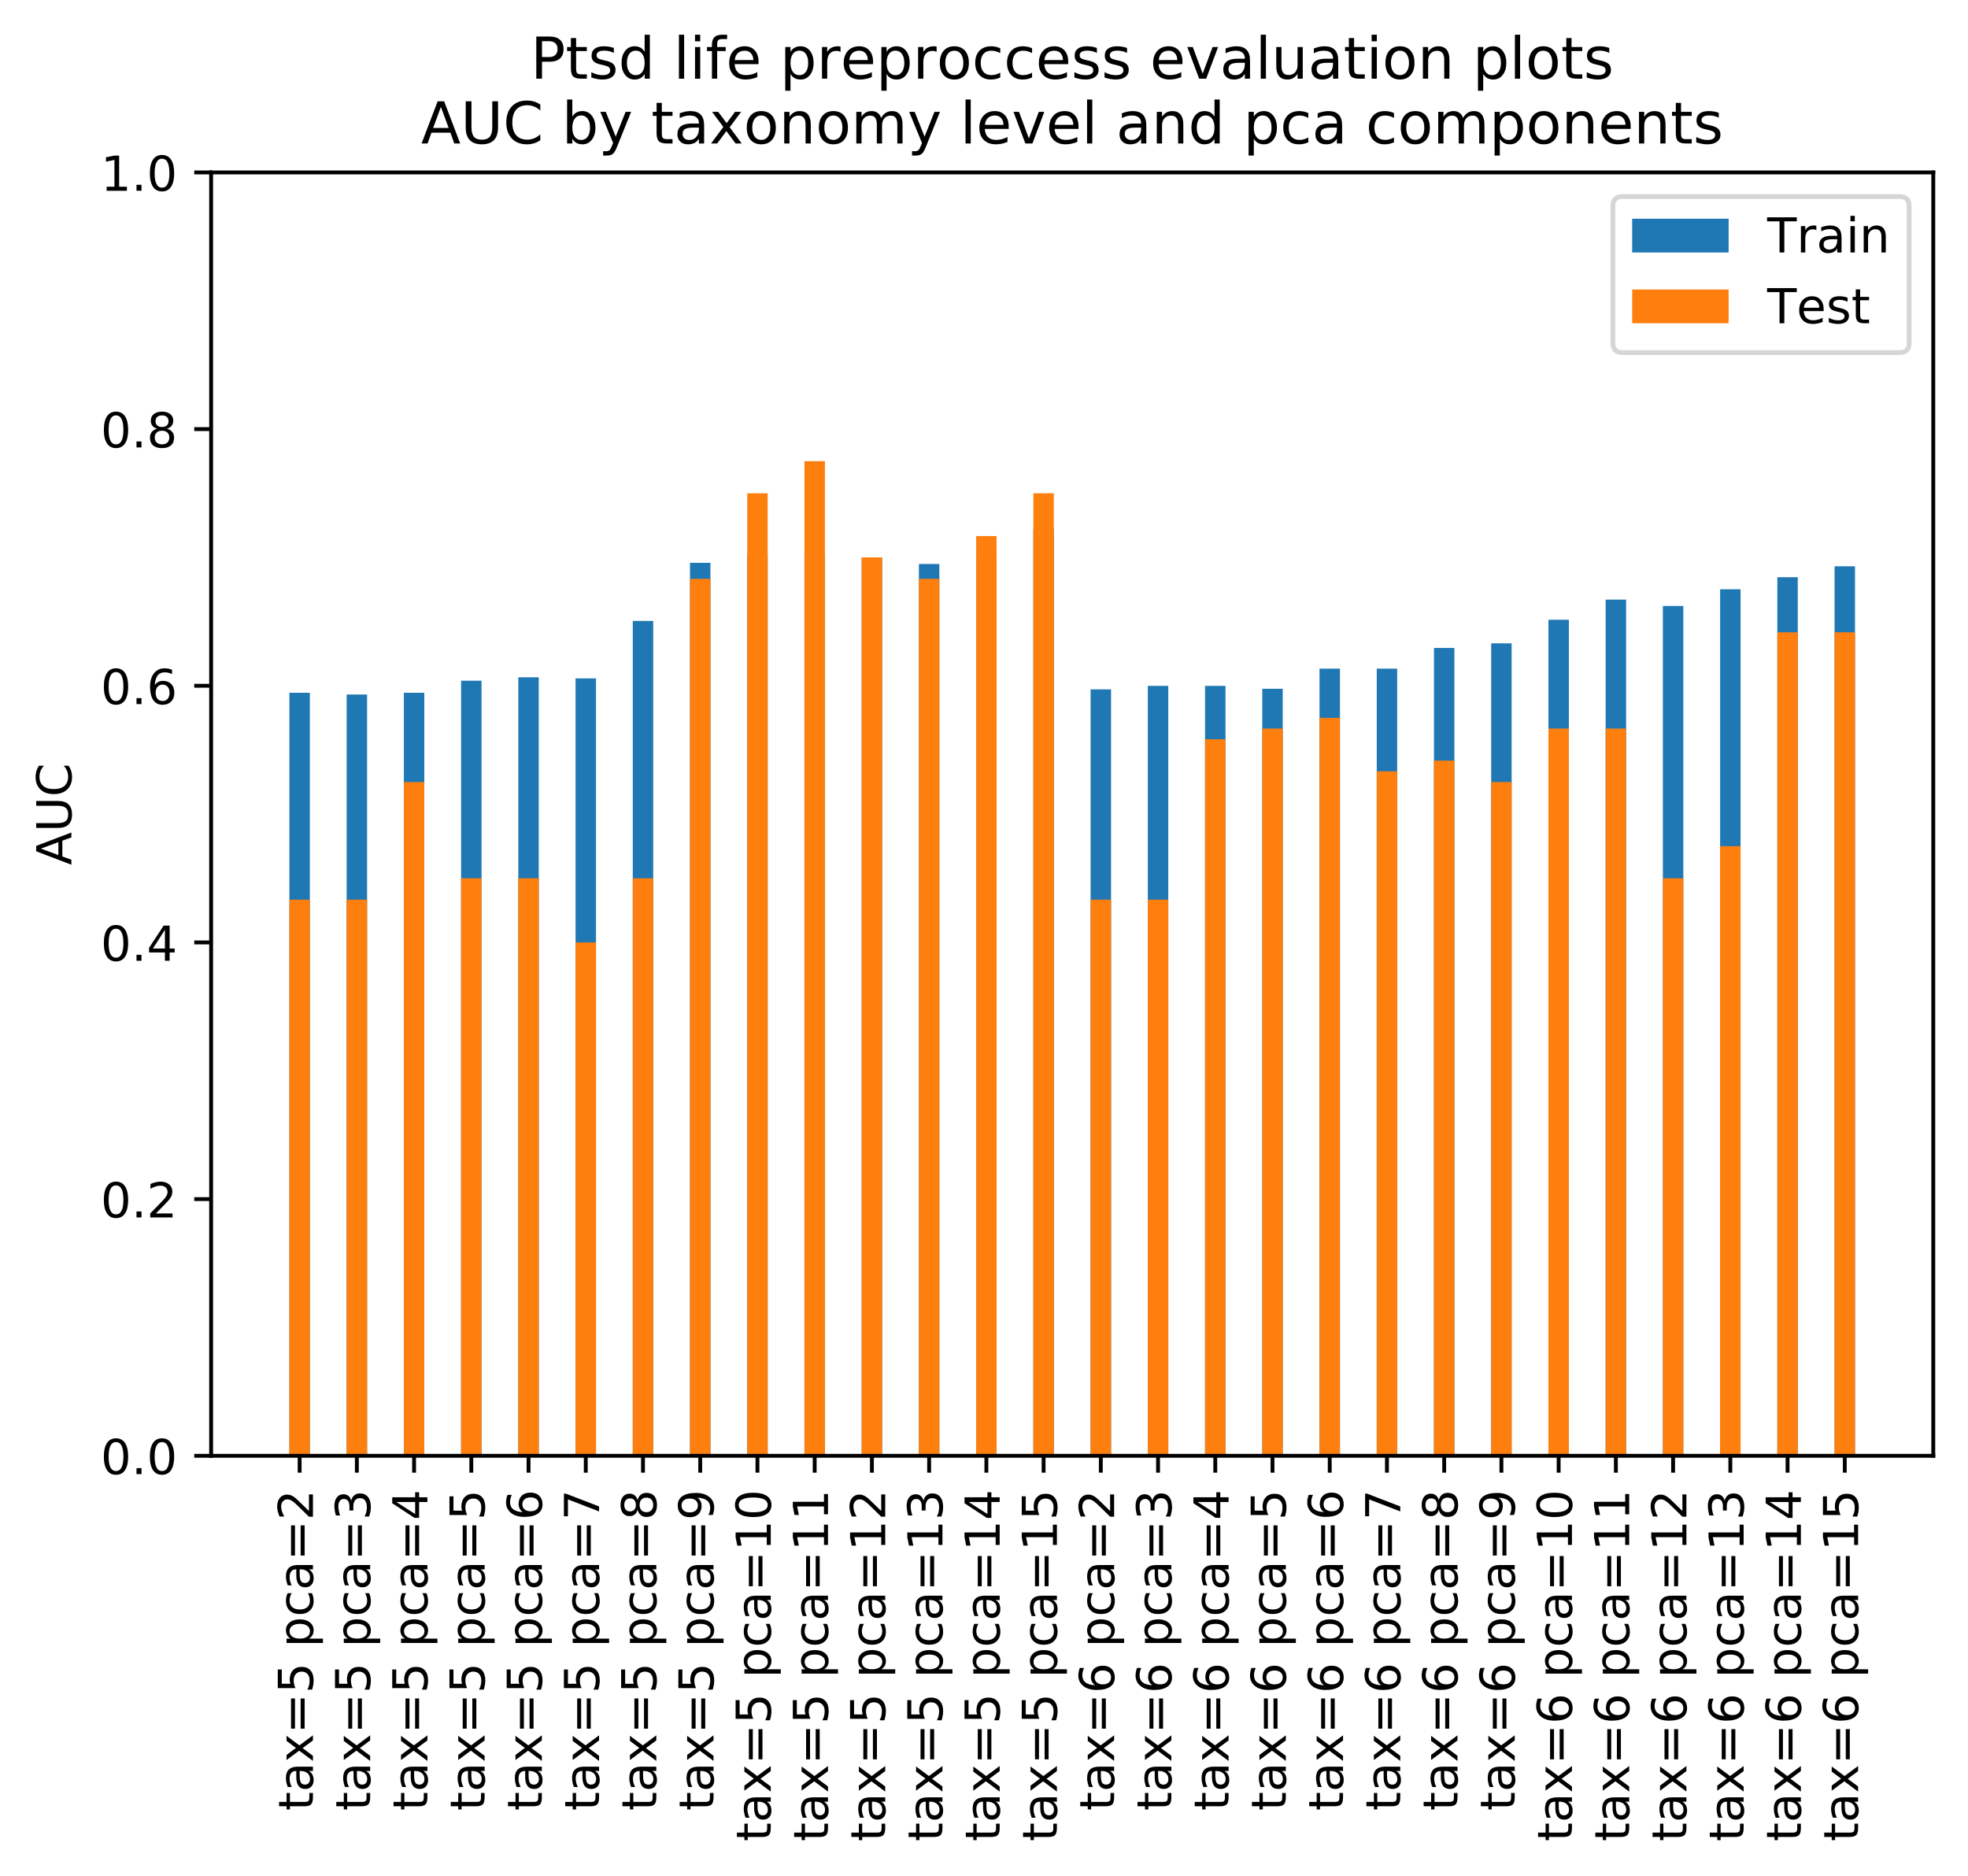 <?xml version="1.0" encoding="utf-8" standalone="no"?>
<!DOCTYPE svg PUBLIC "-//W3C//DTD SVG 1.1//EN"
  "http://www.w3.org/Graphics/SVG/1.1/DTD/svg11.dtd">
<!-- Created with matplotlib (https://matplotlib.org/) -->
<svg height="389.035pt" version="1.1" viewBox="0 0 408.101 389.035" width="408.101pt" xmlns="http://www.w3.org/2000/svg" xmlns:xlink="http://www.w3.org/1999/xlink">
 <defs>
  <style type="text/css">
*{stroke-linecap:butt;stroke-linejoin:round;}
  </style>
 </defs>
 <g id="figure_1">
  <g id="patch_1">
   <path d="M 0 389.035 
L 408.101 389.035 
L 408.101 0 
L 0 0 
z
" style="fill:#ffffff;"/>
  </g>
  <g id="axes_1">
   <g id="patch_2">
    <path d="M 43.781 301.868 
L 400.901 301.868 
L 400.901 35.755 
L 43.781 35.755 
z
" style="fill:#ffffff;"/>
   </g>
   <g id="patch_3">
    <path clip-path="url(#pe42cee931e)" d="M 60.014 301.868 
L 64.252 301.868 
L 64.252 143.655 
L 60.014 143.655 
z
" style="fill:#1f77b4;"/>
   </g>
   <g id="patch_4">
    <path clip-path="url(#pe42cee931e)" d="M 71.881 301.868 
L 76.12 301.868 
L 76.12 144.013 
L 71.881 144.013 
z
" style="fill:#1f77b4;"/>
   </g>
   <g id="patch_5">
    <path clip-path="url(#pe42cee931e)" d="M 83.749 301.868 
L 87.987 301.868 
L 87.987 143.655 
L 83.749 143.655 
z
" style="fill:#1f77b4;"/>
   </g>
   <g id="patch_6">
    <path clip-path="url(#pe42cee931e)" d="M 95.616 301.868 
L 99.854 301.868 
L 99.854 141.151 
L 95.616 141.151 
z
" style="fill:#1f77b4;"/>
   </g>
   <g id="patch_7">
    <path clip-path="url(#pe42cee931e)" d="M 107.483 301.868 
L 111.721 301.868 
L 111.721 140.436 
L 107.483 140.436 
z
" style="fill:#1f77b4;"/>
   </g>
   <g id="patch_8">
    <path clip-path="url(#pe42cee931e)" d="M 119.35 301.868 
L 123.589 301.868 
L 123.589 140.674 
L 119.35 140.674 
z
" style="fill:#1f77b4;"/>
   </g>
   <g id="patch_9">
    <path clip-path="url(#pe42cee931e)" d="M 131.218 301.868 
L 135.456 301.868 
L 135.456 128.752 
L 131.218 128.752 
z
" style="fill:#1f77b4;"/>
   </g>
   <g id="patch_10">
    <path clip-path="url(#pe42cee931e)" d="M 143.085 301.868 
L 147.323 301.868 
L 147.323 116.71 
L 143.085 116.71 
z
" style="fill:#1f77b4;"/>
   </g>
   <g id="patch_11">
    <path clip-path="url(#pe42cee931e)" d="M 154.952 301.868 
L 159.19 301.868 
L 159.19 114.921 
L 154.952 114.921 
z
" style="fill:#1f77b4;"/>
   </g>
   <g id="patch_12">
    <path clip-path="url(#pe42cee931e)" d="M 166.819 301.868 
L 171.058 301.868 
L 171.058 114.921 
L 166.819 114.921 
z
" style="fill:#1f77b4;"/>
   </g>
   <g id="patch_13">
    <path clip-path="url(#pe42cee931e)" d="M 178.687 301.868 
L 182.925 301.868 
L 182.925 115.637 
L 178.687 115.637 
z
" style="fill:#1f77b4;"/>
   </g>
   <g id="patch_14">
    <path clip-path="url(#pe42cee931e)" d="M 190.554 301.868 
L 194.792 301.868 
L 194.792 116.948 
L 190.554 116.948 
z
" style="fill:#1f77b4;"/>
   </g>
   <g id="patch_15">
    <path clip-path="url(#pe42cee931e)" d="M 202.421 301.868 
L 206.66 301.868 
L 206.66 115.518 
L 202.421 115.518 
z
" style="fill:#1f77b4;"/>
   </g>
   <g id="patch_16">
    <path clip-path="url(#pe42cee931e)" d="M 214.288 301.868 
L 218.527 301.868 
L 218.527 109.675 
L 214.288 109.675 
z
" style="fill:#1f77b4;"/>
   </g>
   <g id="patch_17">
    <path clip-path="url(#pe42cee931e)" d="M 226.156 301.868 
L 230.394 301.868 
L 230.394 142.94 
L 226.156 142.94 
z
" style="fill:#1f77b4;"/>
   </g>
   <g id="patch_18">
    <path clip-path="url(#pe42cee931e)" d="M 238.023 301.868 
L 242.261 301.868 
L 242.261 142.224 
L 238.023 142.224 
z
" style="fill:#1f77b4;"/>
   </g>
   <g id="patch_19">
    <path clip-path="url(#pe42cee931e)" d="M 249.89 301.868 
L 254.129 301.868 
L 254.129 142.224 
L 249.89 142.224 
z
" style="fill:#1f77b4;"/>
   </g>
   <g id="patch_20">
    <path clip-path="url(#pe42cee931e)" d="M 261.758 301.868 
L 265.996 301.868 
L 265.996 142.82 
L 261.758 142.82 
z
" style="fill:#1f77b4;"/>
   </g>
   <g id="patch_21">
    <path clip-path="url(#pe42cee931e)" d="M 273.625 301.868 
L 277.863 301.868 
L 277.863 138.647 
L 273.625 138.647 
z
" style="fill:#1f77b4;"/>
   </g>
   <g id="patch_22">
    <path clip-path="url(#pe42cee931e)" d="M 285.492 301.868 
L 289.73 301.868 
L 289.73 138.647 
L 285.492 138.647 
z
" style="fill:#1f77b4;"/>
   </g>
   <g id="patch_23">
    <path clip-path="url(#pe42cee931e)" d="M 297.359 301.868 
L 301.598 301.868 
L 301.598 134.355 
L 297.359 134.355 
z
" style="fill:#1f77b4;"/>
   </g>
   <g id="patch_24">
    <path clip-path="url(#pe42cee931e)" d="M 309.227 301.868 
L 313.465 301.868 
L 313.465 133.401 
L 309.227 133.401 
z
" style="fill:#1f77b4;"/>
   </g>
   <g id="patch_25">
    <path clip-path="url(#pe42cee931e)" d="M 321.094 301.868 
L 325.332 301.868 
L 325.332 128.513 
L 321.094 128.513 
z
" style="fill:#1f77b4;"/>
   </g>
   <g id="patch_26">
    <path clip-path="url(#pe42cee931e)" d="M 332.961 301.868 
L 337.199 301.868 
L 337.199 124.34 
L 332.961 124.34 
z
" style="fill:#1f77b4;"/>
   </g>
   <g id="patch_27">
    <path clip-path="url(#pe42cee931e)" d="M 344.828 301.868 
L 349.067 301.868 
L 349.067 125.652 
L 344.828 125.652 
z
" style="fill:#1f77b4;"/>
   </g>
   <g id="patch_28">
    <path clip-path="url(#pe42cee931e)" d="M 356.696 301.868 
L 360.934 301.868 
L 360.934 122.194 
L 356.696 122.194 
z
" style="fill:#1f77b4;"/>
   </g>
   <g id="patch_29">
    <path clip-path="url(#pe42cee931e)" d="M 368.563 301.868 
L 372.801 301.868 
L 372.801 119.69 
L 368.563 119.69 
z
" style="fill:#1f77b4;"/>
   </g>
   <g id="patch_30">
    <path clip-path="url(#pe42cee931e)" d="M 380.43 301.868 
L 384.669 301.868 
L 384.669 117.425 
L 380.43 117.425 
z
" style="fill:#1f77b4;"/>
   </g>
   <g id="patch_31">
    <path clip-path="url(#pe42cee931e)" d="M 60.014 301.868 
L 64.252 301.868 
L 64.252 186.552 
L 60.014 186.552 
z
" style="fill:#ff7f0e;"/>
   </g>
   <g id="patch_32">
    <path clip-path="url(#pe42cee931e)" d="M 71.881 301.868 
L 76.12 301.868 
L 76.12 186.552 
L 71.881 186.552 
z
" style="fill:#ff7f0e;"/>
   </g>
   <g id="patch_33">
    <path clip-path="url(#pe42cee931e)" d="M 83.749 301.868 
L 87.987 301.868 
L 87.987 162.159 
L 83.749 162.159 
z
" style="fill:#ff7f0e;"/>
   </g>
   <g id="patch_34">
    <path clip-path="url(#pe42cee931e)" d="M 95.616 301.868 
L 99.854 301.868 
L 99.854 182.117 
L 95.616 182.117 
z
" style="fill:#ff7f0e;"/>
   </g>
   <g id="patch_35">
    <path clip-path="url(#pe42cee931e)" d="M 107.483 301.868 
L 111.721 301.868 
L 111.721 182.117 
L 107.483 182.117 
z
" style="fill:#ff7f0e;"/>
   </g>
   <g id="patch_36">
    <path clip-path="url(#pe42cee931e)" d="M 119.35 301.868 
L 123.589 301.868 
L 123.589 195.423 
L 119.35 195.423 
z
" style="fill:#ff7f0e;"/>
   </g>
   <g id="patch_37">
    <path clip-path="url(#pe42cee931e)" d="M 131.218 301.868 
L 135.456 301.868 
L 135.456 182.117 
L 131.218 182.117 
z
" style="fill:#ff7f0e;"/>
   </g>
   <g id="patch_38">
    <path clip-path="url(#pe42cee931e)" d="M 143.085 301.868 
L 147.323 301.868 
L 147.323 120.024 
L 143.085 120.024 
z
" style="fill:#ff7f0e;"/>
   </g>
   <g id="patch_39">
    <path clip-path="url(#pe42cee931e)" d="M 154.952 301.868 
L 159.19 301.868 
L 159.19 102.284 
L 154.952 102.284 
z
" style="fill:#ff7f0e;"/>
   </g>
   <g id="patch_40">
    <path clip-path="url(#pe42cee931e)" d="M 166.819 301.868 
L 171.058 301.868 
L 171.058 95.631 
L 166.819 95.631 
z
" style="fill:#ff7f0e;"/>
   </g>
   <g id="patch_41">
    <path clip-path="url(#pe42cee931e)" d="M 178.687 301.868 
L 182.925 301.868 
L 182.925 115.589 
L 178.687 115.589 
z
" style="fill:#ff7f0e;"/>
   </g>
   <g id="patch_42">
    <path clip-path="url(#pe42cee931e)" d="M 190.554 301.868 
L 194.792 301.868 
L 194.792 120.024 
L 190.554 120.024 
z
" style="fill:#ff7f0e;"/>
   </g>
   <g id="patch_43">
    <path clip-path="url(#pe42cee931e)" d="M 202.421 301.868 
L 206.66 301.868 
L 206.66 111.154 
L 202.421 111.154 
z
" style="fill:#ff7f0e;"/>
   </g>
   <g id="patch_44">
    <path clip-path="url(#pe42cee931e)" d="M 214.288 301.868 
L 218.527 301.868 
L 218.527 102.284 
L 214.288 102.284 
z
" style="fill:#ff7f0e;"/>
   </g>
   <g id="patch_45">
    <path clip-path="url(#pe42cee931e)" d="M 226.156 301.868 
L 230.394 301.868 
L 230.394 186.552 
L 226.156 186.552 
z
" style="fill:#ff7f0e;"/>
   </g>
   <g id="patch_46">
    <path clip-path="url(#pe42cee931e)" d="M 238.023 301.868 
L 242.261 301.868 
L 242.261 186.552 
L 238.023 186.552 
z
" style="fill:#ff7f0e;"/>
   </g>
   <g id="patch_47">
    <path clip-path="url(#pe42cee931e)" d="M 249.89 301.868 
L 254.129 301.868 
L 254.129 153.288 
L 249.89 153.288 
z
" style="fill:#ff7f0e;"/>
   </g>
   <g id="patch_48">
    <path clip-path="url(#pe42cee931e)" d="M 261.758 301.868 
L 265.996 301.868 
L 265.996 151.071 
L 261.758 151.071 
z
" style="fill:#ff7f0e;"/>
   </g>
   <g id="patch_49">
    <path clip-path="url(#pe42cee931e)" d="M 273.625 301.868 
L 277.863 301.868 
L 277.863 148.853 
L 273.625 148.853 
z
" style="fill:#ff7f0e;"/>
   </g>
   <g id="patch_50">
    <path clip-path="url(#pe42cee931e)" d="M 285.492 301.868 
L 289.73 301.868 
L 289.73 159.941 
L 285.492 159.941 
z
" style="fill:#ff7f0e;"/>
   </g>
   <g id="patch_51">
    <path clip-path="url(#pe42cee931e)" d="M 297.359 301.868 
L 301.598 301.868 
L 301.598 157.724 
L 297.359 157.724 
z
" style="fill:#ff7f0e;"/>
   </g>
   <g id="patch_52">
    <path clip-path="url(#pe42cee931e)" d="M 309.227 301.868 
L 313.465 301.868 
L 313.465 162.159 
L 309.227 162.159 
z
" style="fill:#ff7f0e;"/>
   </g>
   <g id="patch_53">
    <path clip-path="url(#pe42cee931e)" d="M 321.094 301.868 
L 325.332 301.868 
L 325.332 151.071 
L 321.094 151.071 
z
" style="fill:#ff7f0e;"/>
   </g>
   <g id="patch_54">
    <path clip-path="url(#pe42cee931e)" d="M 332.961 301.868 
L 337.199 301.868 
L 337.199 151.071 
L 332.961 151.071 
z
" style="fill:#ff7f0e;"/>
   </g>
   <g id="patch_55">
    <path clip-path="url(#pe42cee931e)" d="M 344.828 301.868 
L 349.067 301.868 
L 349.067 182.117 
L 344.828 182.117 
z
" style="fill:#ff7f0e;"/>
   </g>
   <g id="patch_56">
    <path clip-path="url(#pe42cee931e)" d="M 356.696 301.868 
L 360.934 301.868 
L 360.934 175.464 
L 356.696 175.464 
z
" style="fill:#ff7f0e;"/>
   </g>
   <g id="patch_57">
    <path clip-path="url(#pe42cee931e)" d="M 368.563 301.868 
L 372.801 301.868 
L 372.801 131.112 
L 368.563 131.112 
z
" style="fill:#ff7f0e;"/>
   </g>
   <g id="patch_58">
    <path clip-path="url(#pe42cee931e)" d="M 380.43 301.868 
L 384.669 301.868 
L 384.669 131.112 
L 380.43 131.112 
z
" style="fill:#ff7f0e;"/>
   </g>
   <g id="matplotlib.axis_1">
    <g id="xtick_1">
     <g id="line2d_1">
      <defs>
       <path d="M 0 0 
L 0 3.5 
" id="m604c4ec070" style="stroke:#000000;stroke-width:0.8;"/>
      </defs>
      <g>
       <use style="stroke:#000000;stroke-width:0.8;" x="62.133" xlink:href="#m604c4ec070" y="301.868"/>
      </g>
     </g>
     <g id="text_1">
      <!-- tax=5 pca=2 -->
      <defs>
       <path d="M 18.312 70.219 
L 18.312 54.688 
L 36.812 54.688 
L 36.812 47.703 
L 18.312 47.703 
L 18.312 18.016 
Q 18.312 11.328 20.141 9.422 
Q 21.969 7.516 27.594 7.516 
L 36.812 7.516 
L 36.812 0 
L 27.594 0 
Q 17.188 0 13.234 3.875 
Q 9.281 7.766 9.281 18.016 
L 9.281 47.703 
L 2.688 47.703 
L 2.688 54.688 
L 9.281 54.688 
L 9.281 70.219 
z
" id="DejaVuSans-116"/>
       <path d="M 34.281 27.484 
Q 23.391 27.484 19.188 25 
Q 14.984 22.516 14.984 16.5 
Q 14.984 11.719 18.141 8.906 
Q 21.297 6.109 26.703 6.109 
Q 34.188 6.109 38.703 11.406 
Q 43.219 16.703 43.219 25.484 
L 43.219 27.484 
z
M 52.203 31.203 
L 52.203 0 
L 43.219 0 
L 43.219 8.297 
Q 40.141 3.328 35.547 0.953 
Q 30.953 -1.422 24.312 -1.422 
Q 15.922 -1.422 10.953 3.297 
Q 6 8.016 6 15.922 
Q 6 25.141 12.172 29.828 
Q 18.359 34.516 30.609 34.516 
L 43.219 34.516 
L 43.219 35.406 
Q 43.219 41.609 39.141 45 
Q 35.062 48.391 27.688 48.391 
Q 23 48.391 18.547 47.266 
Q 14.109 46.141 10.016 43.891 
L 10.016 52.203 
Q 14.938 54.109 19.578 55.047 
Q 24.219 56 28.609 56 
Q 40.484 56 46.344 49.844 
Q 52.203 43.703 52.203 31.203 
z
" id="DejaVuSans-97"/>
       <path d="M 54.891 54.688 
L 35.109 28.078 
L 55.906 0 
L 45.312 0 
L 29.391 21.484 
L 13.484 0 
L 2.875 0 
L 24.125 28.609 
L 4.688 54.688 
L 15.281 54.688 
L 29.781 35.203 
L 44.281 54.688 
z
" id="DejaVuSans-120"/>
       <path d="M 10.594 45.406 
L 73.188 45.406 
L 73.188 37.203 
L 10.594 37.203 
z
M 10.594 25.484 
L 73.188 25.484 
L 73.188 17.188 
L 10.594 17.188 
z
" id="DejaVuSans-61"/>
       <path d="M 10.797 72.906 
L 49.516 72.906 
L 49.516 64.594 
L 19.828 64.594 
L 19.828 46.734 
Q 21.969 47.469 24.109 47.828 
Q 26.266 48.188 28.422 48.188 
Q 40.625 48.188 47.75 41.5 
Q 54.891 34.812 54.891 23.391 
Q 54.891 11.625 47.562 5.094 
Q 40.234 -1.422 26.906 -1.422 
Q 22.312 -1.422 17.547 -0.641 
Q 12.797 0.141 7.719 1.703 
L 7.719 11.625 
Q 12.109 9.234 16.797 8.062 
Q 21.484 6.891 26.703 6.891 
Q 35.156 6.891 40.078 11.328 
Q 45.016 15.766 45.016 23.391 
Q 45.016 31 40.078 35.438 
Q 35.156 39.891 26.703 39.891 
Q 22.75 39.891 18.812 39.016 
Q 14.891 38.141 10.797 36.281 
z
" id="DejaVuSans-53"/>
       <path id="DejaVuSans-32"/>
       <path d="M 18.109 8.203 
L 18.109 -20.797 
L 9.078 -20.797 
L 9.078 54.688 
L 18.109 54.688 
L 18.109 46.391 
Q 20.953 51.266 25.266 53.625 
Q 29.594 56 35.594 56 
Q 45.562 56 51.781 48.094 
Q 58.016 40.188 58.016 27.297 
Q 58.016 14.406 51.781 6.484 
Q 45.562 -1.422 35.594 -1.422 
Q 29.594 -1.422 25.266 0.953 
Q 20.953 3.328 18.109 8.203 
z
M 48.688 27.297 
Q 48.688 37.203 44.609 42.844 
Q 40.531 48.484 33.406 48.484 
Q 26.266 48.484 22.188 42.844 
Q 18.109 37.203 18.109 27.297 
Q 18.109 17.391 22.188 11.75 
Q 26.266 6.109 33.406 6.109 
Q 40.531 6.109 44.609 11.75 
Q 48.688 17.391 48.688 27.297 
z
" id="DejaVuSans-112"/>
       <path d="M 48.781 52.594 
L 48.781 44.188 
Q 44.969 46.297 41.141 47.344 
Q 37.312 48.391 33.406 48.391 
Q 24.656 48.391 19.812 42.844 
Q 14.984 37.312 14.984 27.297 
Q 14.984 17.281 19.812 11.734 
Q 24.656 6.203 33.406 6.203 
Q 37.312 6.203 41.141 7.25 
Q 44.969 8.297 48.781 10.406 
L 48.781 2.094 
Q 45.016 0.344 40.984 -0.531 
Q 36.969 -1.422 32.422 -1.422 
Q 20.062 -1.422 12.781 6.344 
Q 5.516 14.109 5.516 27.297 
Q 5.516 40.672 12.859 48.328 
Q 20.219 56 33.016 56 
Q 37.156 56 41.109 55.141 
Q 45.062 54.297 48.781 52.594 
z
" id="DejaVuSans-99"/>
       <path d="M 19.188 8.297 
L 53.609 8.297 
L 53.609 0 
L 7.328 0 
L 7.328 8.297 
Q 12.938 14.109 22.625 23.891 
Q 32.328 33.688 34.812 36.531 
Q 39.547 41.844 41.422 45.531 
Q 43.312 49.219 43.312 52.781 
Q 43.312 58.594 39.234 62.25 
Q 35.156 65.922 28.609 65.922 
Q 23.969 65.922 18.812 64.312 
Q 13.672 62.703 7.812 59.422 
L 7.812 69.391 
Q 13.766 71.781 18.938 73 
Q 24.125 74.219 28.422 74.219 
Q 39.75 74.219 46.484 68.547 
Q 53.219 62.891 53.219 53.422 
Q 53.219 48.922 51.531 44.891 
Q 49.859 40.875 45.406 35.406 
Q 44.188 33.984 37.641 27.219 
Q 31.109 20.453 19.188 8.297 
z
" id="DejaVuSans-50"/>
      </defs>
      <g transform="translate(64.893 375.472)rotate(-90)scale(0.1 -0.1)">
       <use xlink:href="#DejaVuSans-116"/>
       <use x="39.209" xlink:href="#DejaVuSans-97"/>
       <use x="100.488" xlink:href="#DejaVuSans-120"/>
       <use x="159.668" xlink:href="#DejaVuSans-61"/>
       <use x="243.457" xlink:href="#DejaVuSans-53"/>
       <use x="307.08" xlink:href="#DejaVuSans-32"/>
       <use x="338.867" xlink:href="#DejaVuSans-112"/>
       <use x="402.344" xlink:href="#DejaVuSans-99"/>
       <use x="457.324" xlink:href="#DejaVuSans-97"/>
       <use x="518.604" xlink:href="#DejaVuSans-61"/>
       <use x="602.393" xlink:href="#DejaVuSans-50"/>
      </g>
     </g>
    </g>
    <g id="xtick_2">
     <g id="line2d_2">
      <g>
       <use style="stroke:#000000;stroke-width:0.8;" x="74" xlink:href="#m604c4ec070" y="301.868"/>
      </g>
     </g>
     <g id="text_2">
      <!-- tax=5 pca=3 -->
      <defs>
       <path d="M 40.578 39.312 
Q 47.656 37.797 51.625 33 
Q 55.609 28.219 55.609 21.188 
Q 55.609 10.406 48.188 4.484 
Q 40.766 -1.422 27.094 -1.422 
Q 22.516 -1.422 17.656 -0.516 
Q 12.797 0.391 7.625 2.203 
L 7.625 11.719 
Q 11.719 9.328 16.594 8.109 
Q 21.484 6.891 26.812 6.891 
Q 36.078 6.891 40.938 10.547 
Q 45.797 14.203 45.797 21.188 
Q 45.797 27.641 41.281 31.266 
Q 36.766 34.906 28.719 34.906 
L 20.219 34.906 
L 20.219 43.016 
L 29.109 43.016 
Q 36.375 43.016 40.234 45.922 
Q 44.094 48.828 44.094 54.297 
Q 44.094 59.906 40.109 62.906 
Q 36.141 65.922 28.719 65.922 
Q 24.656 65.922 20.016 65.031 
Q 15.375 64.156 9.812 62.312 
L 9.812 71.094 
Q 15.438 72.656 20.344 73.438 
Q 25.25 74.219 29.594 74.219 
Q 40.828 74.219 47.359 69.109 
Q 53.906 64.016 53.906 55.328 
Q 53.906 49.266 50.438 45.094 
Q 46.969 40.922 40.578 39.312 
z
" id="DejaVuSans-51"/>
      </defs>
      <g transform="translate(76.76 375.472)rotate(-90)scale(0.1 -0.1)">
       <use xlink:href="#DejaVuSans-116"/>
       <use x="39.209" xlink:href="#DejaVuSans-97"/>
       <use x="100.488" xlink:href="#DejaVuSans-120"/>
       <use x="159.668" xlink:href="#DejaVuSans-61"/>
       <use x="243.457" xlink:href="#DejaVuSans-53"/>
       <use x="307.08" xlink:href="#DejaVuSans-32"/>
       <use x="338.867" xlink:href="#DejaVuSans-112"/>
       <use x="402.344" xlink:href="#DejaVuSans-99"/>
       <use x="457.324" xlink:href="#DejaVuSans-97"/>
       <use x="518.604" xlink:href="#DejaVuSans-61"/>
       <use x="602.393" xlink:href="#DejaVuSans-51"/>
      </g>
     </g>
    </g>
    <g id="xtick_3">
     <g id="line2d_3">
      <g>
       <use style="stroke:#000000;stroke-width:0.8;" x="85.868" xlink:href="#m604c4ec070" y="301.868"/>
      </g>
     </g>
     <g id="text_3">
      <!-- tax=5 pca=4 -->
      <defs>
       <path d="M 37.797 64.312 
L 12.891 25.391 
L 37.797 25.391 
z
M 35.203 72.906 
L 47.609 72.906 
L 47.609 25.391 
L 58.016 25.391 
L 58.016 17.188 
L 47.609 17.188 
L 47.609 0 
L 37.797 0 
L 37.797 17.188 
L 4.891 17.188 
L 4.891 26.703 
z
" id="DejaVuSans-52"/>
      </defs>
      <g transform="translate(88.627 375.472)rotate(-90)scale(0.1 -0.1)">
       <use xlink:href="#DejaVuSans-116"/>
       <use x="39.209" xlink:href="#DejaVuSans-97"/>
       <use x="100.488" xlink:href="#DejaVuSans-120"/>
       <use x="159.668" xlink:href="#DejaVuSans-61"/>
       <use x="243.457" xlink:href="#DejaVuSans-53"/>
       <use x="307.08" xlink:href="#DejaVuSans-32"/>
       <use x="338.867" xlink:href="#DejaVuSans-112"/>
       <use x="402.344" xlink:href="#DejaVuSans-99"/>
       <use x="457.324" xlink:href="#DejaVuSans-97"/>
       <use x="518.604" xlink:href="#DejaVuSans-61"/>
       <use x="602.393" xlink:href="#DejaVuSans-52"/>
      </g>
     </g>
    </g>
    <g id="xtick_4">
     <g id="line2d_4">
      <g>
       <use style="stroke:#000000;stroke-width:0.8;" x="97.735" xlink:href="#m604c4ec070" y="301.868"/>
      </g>
     </g>
     <g id="text_4">
      <!-- tax=5 pca=5 -->
      <g transform="translate(100.494 375.472)rotate(-90)scale(0.1 -0.1)">
       <use xlink:href="#DejaVuSans-116"/>
       <use x="39.209" xlink:href="#DejaVuSans-97"/>
       <use x="100.488" xlink:href="#DejaVuSans-120"/>
       <use x="159.668" xlink:href="#DejaVuSans-61"/>
       <use x="243.457" xlink:href="#DejaVuSans-53"/>
       <use x="307.08" xlink:href="#DejaVuSans-32"/>
       <use x="338.867" xlink:href="#DejaVuSans-112"/>
       <use x="402.344" xlink:href="#DejaVuSans-99"/>
       <use x="457.324" xlink:href="#DejaVuSans-97"/>
       <use x="518.604" xlink:href="#DejaVuSans-61"/>
       <use x="602.393" xlink:href="#DejaVuSans-53"/>
      </g>
     </g>
    </g>
    <g id="xtick_5">
     <g id="line2d_5">
      <g>
       <use style="stroke:#000000;stroke-width:0.8;" x="109.602" xlink:href="#m604c4ec070" y="301.868"/>
      </g>
     </g>
     <g id="text_5">
      <!-- tax=5 pca=6 -->
      <defs>
       <path d="M 33.016 40.375 
Q 26.375 40.375 22.484 35.828 
Q 18.609 31.297 18.609 23.391 
Q 18.609 15.531 22.484 10.953 
Q 26.375 6.391 33.016 6.391 
Q 39.656 6.391 43.531 10.953 
Q 47.406 15.531 47.406 23.391 
Q 47.406 31.297 43.531 35.828 
Q 39.656 40.375 33.016 40.375 
z
M 52.594 71.297 
L 52.594 62.312 
Q 48.875 64.062 45.094 64.984 
Q 41.312 65.922 37.594 65.922 
Q 27.828 65.922 22.672 59.328 
Q 17.531 52.734 16.797 39.406 
Q 19.672 43.656 24.016 45.922 
Q 28.375 48.188 33.594 48.188 
Q 44.578 48.188 50.953 41.516 
Q 57.328 34.859 57.328 23.391 
Q 57.328 12.156 50.688 5.359 
Q 44.047 -1.422 33.016 -1.422 
Q 20.359 -1.422 13.672 8.266 
Q 6.984 17.969 6.984 36.375 
Q 6.984 53.656 15.188 63.938 
Q 23.391 74.219 37.203 74.219 
Q 40.922 74.219 44.703 73.484 
Q 48.484 72.75 52.594 71.297 
z
" id="DejaVuSans-54"/>
      </defs>
      <g transform="translate(112.362 375.472)rotate(-90)scale(0.1 -0.1)">
       <use xlink:href="#DejaVuSans-116"/>
       <use x="39.209" xlink:href="#DejaVuSans-97"/>
       <use x="100.488" xlink:href="#DejaVuSans-120"/>
       <use x="159.668" xlink:href="#DejaVuSans-61"/>
       <use x="243.457" xlink:href="#DejaVuSans-53"/>
       <use x="307.08" xlink:href="#DejaVuSans-32"/>
       <use x="338.867" xlink:href="#DejaVuSans-112"/>
       <use x="402.344" xlink:href="#DejaVuSans-99"/>
       <use x="457.324" xlink:href="#DejaVuSans-97"/>
       <use x="518.604" xlink:href="#DejaVuSans-61"/>
       <use x="602.393" xlink:href="#DejaVuSans-54"/>
      </g>
     </g>
    </g>
    <g id="xtick_6">
     <g id="line2d_6">
      <g>
       <use style="stroke:#000000;stroke-width:0.8;" x="121.469" xlink:href="#m604c4ec070" y="301.868"/>
      </g>
     </g>
     <g id="text_6">
      <!-- tax=5 pca=7 -->
      <defs>
       <path d="M 8.203 72.906 
L 55.078 72.906 
L 55.078 68.703 
L 28.609 0 
L 18.312 0 
L 43.219 64.594 
L 8.203 64.594 
z
" id="DejaVuSans-55"/>
      </defs>
      <g transform="translate(124.229 375.472)rotate(-90)scale(0.1 -0.1)">
       <use xlink:href="#DejaVuSans-116"/>
       <use x="39.209" xlink:href="#DejaVuSans-97"/>
       <use x="100.488" xlink:href="#DejaVuSans-120"/>
       <use x="159.668" xlink:href="#DejaVuSans-61"/>
       <use x="243.457" xlink:href="#DejaVuSans-53"/>
       <use x="307.08" xlink:href="#DejaVuSans-32"/>
       <use x="338.867" xlink:href="#DejaVuSans-112"/>
       <use x="402.344" xlink:href="#DejaVuSans-99"/>
       <use x="457.324" xlink:href="#DejaVuSans-97"/>
       <use x="518.604" xlink:href="#DejaVuSans-61"/>
       <use x="602.393" xlink:href="#DejaVuSans-55"/>
      </g>
     </g>
    </g>
    <g id="xtick_7">
     <g id="line2d_7">
      <g>
       <use style="stroke:#000000;stroke-width:0.8;" x="133.337" xlink:href="#m604c4ec070" y="301.868"/>
      </g>
     </g>
     <g id="text_7">
      <!-- tax=5 pca=8 -->
      <defs>
       <path d="M 31.781 34.625 
Q 24.75 34.625 20.719 30.859 
Q 16.703 27.094 16.703 20.516 
Q 16.703 13.922 20.719 10.156 
Q 24.75 6.391 31.781 6.391 
Q 38.812 6.391 42.859 10.172 
Q 46.922 13.969 46.922 20.516 
Q 46.922 27.094 42.891 30.859 
Q 38.875 34.625 31.781 34.625 
z
M 21.922 38.812 
Q 15.578 40.375 12.031 44.719 
Q 8.5 49.078 8.5 55.328 
Q 8.5 64.062 14.719 69.141 
Q 20.953 74.219 31.781 74.219 
Q 42.672 74.219 48.875 69.141 
Q 55.078 64.062 55.078 55.328 
Q 55.078 49.078 51.531 44.719 
Q 48 40.375 41.703 38.812 
Q 48.828 37.156 52.797 32.312 
Q 56.781 27.484 56.781 20.516 
Q 56.781 9.906 50.312 4.234 
Q 43.844 -1.422 31.781 -1.422 
Q 19.734 -1.422 13.25 4.234 
Q 6.781 9.906 6.781 20.516 
Q 6.781 27.484 10.781 32.312 
Q 14.797 37.156 21.922 38.812 
z
M 18.312 54.391 
Q 18.312 48.734 21.844 45.562 
Q 25.391 42.391 31.781 42.391 
Q 38.141 42.391 41.719 45.562 
Q 45.312 48.734 45.312 54.391 
Q 45.312 60.062 41.719 63.234 
Q 38.141 66.406 31.781 66.406 
Q 25.391 66.406 21.844 63.234 
Q 18.312 60.062 18.312 54.391 
z
" id="DejaVuSans-56"/>
      </defs>
      <g transform="translate(136.096 375.472)rotate(-90)scale(0.1 -0.1)">
       <use xlink:href="#DejaVuSans-116"/>
       <use x="39.209" xlink:href="#DejaVuSans-97"/>
       <use x="100.488" xlink:href="#DejaVuSans-120"/>
       <use x="159.668" xlink:href="#DejaVuSans-61"/>
       <use x="243.457" xlink:href="#DejaVuSans-53"/>
       <use x="307.08" xlink:href="#DejaVuSans-32"/>
       <use x="338.867" xlink:href="#DejaVuSans-112"/>
       <use x="402.344" xlink:href="#DejaVuSans-99"/>
       <use x="457.324" xlink:href="#DejaVuSans-97"/>
       <use x="518.604" xlink:href="#DejaVuSans-61"/>
       <use x="602.393" xlink:href="#DejaVuSans-56"/>
      </g>
     </g>
    </g>
    <g id="xtick_8">
     <g id="line2d_8">
      <g>
       <use style="stroke:#000000;stroke-width:0.8;" x="145.204" xlink:href="#m604c4ec070" y="301.868"/>
      </g>
     </g>
     <g id="text_8">
      <!-- tax=5 pca=9 -->
      <defs>
       <path d="M 10.984 1.516 
L 10.984 10.5 
Q 14.703 8.734 18.5 7.812 
Q 22.312 6.891 25.984 6.891 
Q 35.75 6.891 40.891 13.453 
Q 46.047 20.016 46.781 33.406 
Q 43.953 29.203 39.594 26.953 
Q 35.25 24.703 29.984 24.703 
Q 19.047 24.703 12.672 31.312 
Q 6.297 37.938 6.297 49.422 
Q 6.297 60.641 12.938 67.422 
Q 19.578 74.219 30.609 74.219 
Q 43.266 74.219 49.922 64.516 
Q 56.594 54.828 56.594 36.375 
Q 56.594 19.141 48.406 8.859 
Q 40.234 -1.422 26.422 -1.422 
Q 22.703 -1.422 18.891 -0.688 
Q 15.094 0.047 10.984 1.516 
z
M 30.609 32.422 
Q 37.25 32.422 41.125 36.953 
Q 45.016 41.5 45.016 49.422 
Q 45.016 57.281 41.125 61.844 
Q 37.25 66.406 30.609 66.406 
Q 23.969 66.406 20.094 61.844 
Q 16.219 57.281 16.219 49.422 
Q 16.219 41.5 20.094 36.953 
Q 23.969 32.422 30.609 32.422 
z
" id="DejaVuSans-57"/>
      </defs>
      <g transform="translate(147.963 375.472)rotate(-90)scale(0.1 -0.1)">
       <use xlink:href="#DejaVuSans-116"/>
       <use x="39.209" xlink:href="#DejaVuSans-97"/>
       <use x="100.488" xlink:href="#DejaVuSans-120"/>
       <use x="159.668" xlink:href="#DejaVuSans-61"/>
       <use x="243.457" xlink:href="#DejaVuSans-53"/>
       <use x="307.08" xlink:href="#DejaVuSans-32"/>
       <use x="338.867" xlink:href="#DejaVuSans-112"/>
       <use x="402.344" xlink:href="#DejaVuSans-99"/>
       <use x="457.324" xlink:href="#DejaVuSans-97"/>
       <use x="518.604" xlink:href="#DejaVuSans-61"/>
       <use x="602.393" xlink:href="#DejaVuSans-57"/>
      </g>
     </g>
    </g>
    <g id="xtick_9">
     <g id="line2d_9">
      <g>
       <use style="stroke:#000000;stroke-width:0.8;" x="157.071" xlink:href="#m604c4ec070" y="301.868"/>
      </g>
     </g>
     <g id="text_9">
      <!-- tax=5 pca=10 -->
      <defs>
       <path d="M 12.406 8.297 
L 28.516 8.297 
L 28.516 63.922 
L 10.984 60.406 
L 10.984 69.391 
L 28.422 72.906 
L 38.281 72.906 
L 38.281 8.297 
L 54.391 8.297 
L 54.391 0 
L 12.406 0 
z
" id="DejaVuSans-49"/>
       <path d="M 31.781 66.406 
Q 24.172 66.406 20.328 58.906 
Q 16.5 51.422 16.5 36.375 
Q 16.5 21.391 20.328 13.891 
Q 24.172 6.391 31.781 6.391 
Q 39.453 6.391 43.281 13.891 
Q 47.125 21.391 47.125 36.375 
Q 47.125 51.422 43.281 58.906 
Q 39.453 66.406 31.781 66.406 
z
M 31.781 74.219 
Q 44.047 74.219 50.516 64.516 
Q 56.984 54.828 56.984 36.375 
Q 56.984 17.969 50.516 8.266 
Q 44.047 -1.422 31.781 -1.422 
Q 19.531 -1.422 13.062 8.266 
Q 6.594 17.969 6.594 36.375 
Q 6.594 54.828 13.062 64.516 
Q 19.531 74.219 31.781 74.219 
z
" id="DejaVuSans-48"/>
      </defs>
      <g transform="translate(159.831 381.835)rotate(-90)scale(0.1 -0.1)">
       <use xlink:href="#DejaVuSans-116"/>
       <use x="39.209" xlink:href="#DejaVuSans-97"/>
       <use x="100.488" xlink:href="#DejaVuSans-120"/>
       <use x="159.668" xlink:href="#DejaVuSans-61"/>
       <use x="243.457" xlink:href="#DejaVuSans-53"/>
       <use x="307.08" xlink:href="#DejaVuSans-32"/>
       <use x="338.867" xlink:href="#DejaVuSans-112"/>
       <use x="402.344" xlink:href="#DejaVuSans-99"/>
       <use x="457.324" xlink:href="#DejaVuSans-97"/>
       <use x="518.604" xlink:href="#DejaVuSans-61"/>
       <use x="602.393" xlink:href="#DejaVuSans-49"/>
       <use x="666.016" xlink:href="#DejaVuSans-48"/>
      </g>
     </g>
    </g>
    <g id="xtick_10">
     <g id="line2d_10">
      <g>
       <use style="stroke:#000000;stroke-width:0.8;" x="168.939" xlink:href="#m604c4ec070" y="301.868"/>
      </g>
     </g>
     <g id="text_10">
      <!-- tax=5 pca=11 -->
      <g transform="translate(171.698 381.835)rotate(-90)scale(0.1 -0.1)">
       <use xlink:href="#DejaVuSans-116"/>
       <use x="39.209" xlink:href="#DejaVuSans-97"/>
       <use x="100.488" xlink:href="#DejaVuSans-120"/>
       <use x="159.668" xlink:href="#DejaVuSans-61"/>
       <use x="243.457" xlink:href="#DejaVuSans-53"/>
       <use x="307.08" xlink:href="#DejaVuSans-32"/>
       <use x="338.867" xlink:href="#DejaVuSans-112"/>
       <use x="402.344" xlink:href="#DejaVuSans-99"/>
       <use x="457.324" xlink:href="#DejaVuSans-97"/>
       <use x="518.604" xlink:href="#DejaVuSans-61"/>
       <use x="602.393" xlink:href="#DejaVuSans-49"/>
       <use x="666.016" xlink:href="#DejaVuSans-49"/>
      </g>
     </g>
    </g>
    <g id="xtick_11">
     <g id="line2d_11">
      <g>
       <use style="stroke:#000000;stroke-width:0.8;" x="180.806" xlink:href="#m604c4ec070" y="301.868"/>
      </g>
     </g>
     <g id="text_11">
      <!-- tax=5 pca=12 -->
      <g transform="translate(183.565 381.835)rotate(-90)scale(0.1 -0.1)">
       <use xlink:href="#DejaVuSans-116"/>
       <use x="39.209" xlink:href="#DejaVuSans-97"/>
       <use x="100.488" xlink:href="#DejaVuSans-120"/>
       <use x="159.668" xlink:href="#DejaVuSans-61"/>
       <use x="243.457" xlink:href="#DejaVuSans-53"/>
       <use x="307.08" xlink:href="#DejaVuSans-32"/>
       <use x="338.867" xlink:href="#DejaVuSans-112"/>
       <use x="402.344" xlink:href="#DejaVuSans-99"/>
       <use x="457.324" xlink:href="#DejaVuSans-97"/>
       <use x="518.604" xlink:href="#DejaVuSans-61"/>
       <use x="602.393" xlink:href="#DejaVuSans-49"/>
       <use x="666.016" xlink:href="#DejaVuSans-50"/>
      </g>
     </g>
    </g>
    <g id="xtick_12">
     <g id="line2d_12">
      <g>
       <use style="stroke:#000000;stroke-width:0.8;" x="192.673" xlink:href="#m604c4ec070" y="301.868"/>
      </g>
     </g>
     <g id="text_12">
      <!-- tax=5 pca=13 -->
      <g transform="translate(195.432 381.835)rotate(-90)scale(0.1 -0.1)">
       <use xlink:href="#DejaVuSans-116"/>
       <use x="39.209" xlink:href="#DejaVuSans-97"/>
       <use x="100.488" xlink:href="#DejaVuSans-120"/>
       <use x="159.668" xlink:href="#DejaVuSans-61"/>
       <use x="243.457" xlink:href="#DejaVuSans-53"/>
       <use x="307.08" xlink:href="#DejaVuSans-32"/>
       <use x="338.867" xlink:href="#DejaVuSans-112"/>
       <use x="402.344" xlink:href="#DejaVuSans-99"/>
       <use x="457.324" xlink:href="#DejaVuSans-97"/>
       <use x="518.604" xlink:href="#DejaVuSans-61"/>
       <use x="602.393" xlink:href="#DejaVuSans-49"/>
       <use x="666.016" xlink:href="#DejaVuSans-51"/>
      </g>
     </g>
    </g>
    <g id="xtick_13">
     <g id="line2d_13">
      <g>
       <use style="stroke:#000000;stroke-width:0.8;" x="204.54" xlink:href="#m604c4ec070" y="301.868"/>
      </g>
     </g>
     <g id="text_13">
      <!-- tax=5 pca=14 -->
      <g transform="translate(207.3 381.835)rotate(-90)scale(0.1 -0.1)">
       <use xlink:href="#DejaVuSans-116"/>
       <use x="39.209" xlink:href="#DejaVuSans-97"/>
       <use x="100.488" xlink:href="#DejaVuSans-120"/>
       <use x="159.668" xlink:href="#DejaVuSans-61"/>
       <use x="243.457" xlink:href="#DejaVuSans-53"/>
       <use x="307.08" xlink:href="#DejaVuSans-32"/>
       <use x="338.867" xlink:href="#DejaVuSans-112"/>
       <use x="402.344" xlink:href="#DejaVuSans-99"/>
       <use x="457.324" xlink:href="#DejaVuSans-97"/>
       <use x="518.604" xlink:href="#DejaVuSans-61"/>
       <use x="602.393" xlink:href="#DejaVuSans-49"/>
       <use x="666.016" xlink:href="#DejaVuSans-52"/>
      </g>
     </g>
    </g>
    <g id="xtick_14">
     <g id="line2d_14">
      <g>
       <use style="stroke:#000000;stroke-width:0.8;" x="216.408" xlink:href="#m604c4ec070" y="301.868"/>
      </g>
     </g>
     <g id="text_14">
      <!-- tax=5 pca=15 -->
      <g transform="translate(219.167 381.835)rotate(-90)scale(0.1 -0.1)">
       <use xlink:href="#DejaVuSans-116"/>
       <use x="39.209" xlink:href="#DejaVuSans-97"/>
       <use x="100.488" xlink:href="#DejaVuSans-120"/>
       <use x="159.668" xlink:href="#DejaVuSans-61"/>
       <use x="243.457" xlink:href="#DejaVuSans-53"/>
       <use x="307.08" xlink:href="#DejaVuSans-32"/>
       <use x="338.867" xlink:href="#DejaVuSans-112"/>
       <use x="402.344" xlink:href="#DejaVuSans-99"/>
       <use x="457.324" xlink:href="#DejaVuSans-97"/>
       <use x="518.604" xlink:href="#DejaVuSans-61"/>
       <use x="602.393" xlink:href="#DejaVuSans-49"/>
       <use x="666.016" xlink:href="#DejaVuSans-53"/>
      </g>
     </g>
    </g>
    <g id="xtick_15">
     <g id="line2d_15">
      <g>
       <use style="stroke:#000000;stroke-width:0.8;" x="228.275" xlink:href="#m604c4ec070" y="301.868"/>
      </g>
     </g>
     <g id="text_15">
      <!-- tax=6 pca=2 -->
      <g transform="translate(231.034 375.472)rotate(-90)scale(0.1 -0.1)">
       <use xlink:href="#DejaVuSans-116"/>
       <use x="39.209" xlink:href="#DejaVuSans-97"/>
       <use x="100.488" xlink:href="#DejaVuSans-120"/>
       <use x="159.668" xlink:href="#DejaVuSans-61"/>
       <use x="243.457" xlink:href="#DejaVuSans-54"/>
       <use x="307.08" xlink:href="#DejaVuSans-32"/>
       <use x="338.867" xlink:href="#DejaVuSans-112"/>
       <use x="402.344" xlink:href="#DejaVuSans-99"/>
       <use x="457.324" xlink:href="#DejaVuSans-97"/>
       <use x="518.604" xlink:href="#DejaVuSans-61"/>
       <use x="602.393" xlink:href="#DejaVuSans-50"/>
      </g>
     </g>
    </g>
    <g id="xtick_16">
     <g id="line2d_16">
      <g>
       <use style="stroke:#000000;stroke-width:0.8;" x="240.142" xlink:href="#m604c4ec070" y="301.868"/>
      </g>
     </g>
     <g id="text_16">
      <!-- tax=6 pca=3 -->
      <g transform="translate(242.902 375.472)rotate(-90)scale(0.1 -0.1)">
       <use xlink:href="#DejaVuSans-116"/>
       <use x="39.209" xlink:href="#DejaVuSans-97"/>
       <use x="100.488" xlink:href="#DejaVuSans-120"/>
       <use x="159.668" xlink:href="#DejaVuSans-61"/>
       <use x="243.457" xlink:href="#DejaVuSans-54"/>
       <use x="307.08" xlink:href="#DejaVuSans-32"/>
       <use x="338.867" xlink:href="#DejaVuSans-112"/>
       <use x="402.344" xlink:href="#DejaVuSans-99"/>
       <use x="457.324" xlink:href="#DejaVuSans-97"/>
       <use x="518.604" xlink:href="#DejaVuSans-61"/>
       <use x="602.393" xlink:href="#DejaVuSans-51"/>
      </g>
     </g>
    </g>
    <g id="xtick_17">
     <g id="line2d_17">
      <g>
       <use style="stroke:#000000;stroke-width:0.8;" x="252.009" xlink:href="#m604c4ec070" y="301.868"/>
      </g>
     </g>
     <g id="text_17">
      <!-- tax=6 pca=4 -->
      <g transform="translate(254.769 375.472)rotate(-90)scale(0.1 -0.1)">
       <use xlink:href="#DejaVuSans-116"/>
       <use x="39.209" xlink:href="#DejaVuSans-97"/>
       <use x="100.488" xlink:href="#DejaVuSans-120"/>
       <use x="159.668" xlink:href="#DejaVuSans-61"/>
       <use x="243.457" xlink:href="#DejaVuSans-54"/>
       <use x="307.08" xlink:href="#DejaVuSans-32"/>
       <use x="338.867" xlink:href="#DejaVuSans-112"/>
       <use x="402.344" xlink:href="#DejaVuSans-99"/>
       <use x="457.324" xlink:href="#DejaVuSans-97"/>
       <use x="518.604" xlink:href="#DejaVuSans-61"/>
       <use x="602.393" xlink:href="#DejaVuSans-52"/>
      </g>
     </g>
    </g>
    <g id="xtick_18">
     <g id="line2d_18">
      <g>
       <use style="stroke:#000000;stroke-width:0.8;" x="263.877" xlink:href="#m604c4ec070" y="301.868"/>
      </g>
     </g>
     <g id="text_18">
      <!-- tax=6 pca=5 -->
      <g transform="translate(266.636 375.472)rotate(-90)scale(0.1 -0.1)">
       <use xlink:href="#DejaVuSans-116"/>
       <use x="39.209" xlink:href="#DejaVuSans-97"/>
       <use x="100.488" xlink:href="#DejaVuSans-120"/>
       <use x="159.668" xlink:href="#DejaVuSans-61"/>
       <use x="243.457" xlink:href="#DejaVuSans-54"/>
       <use x="307.08" xlink:href="#DejaVuSans-32"/>
       <use x="338.867" xlink:href="#DejaVuSans-112"/>
       <use x="402.344" xlink:href="#DejaVuSans-99"/>
       <use x="457.324" xlink:href="#DejaVuSans-97"/>
       <use x="518.604" xlink:href="#DejaVuSans-61"/>
       <use x="602.393" xlink:href="#DejaVuSans-53"/>
      </g>
     </g>
    </g>
    <g id="xtick_19">
     <g id="line2d_19">
      <g>
       <use style="stroke:#000000;stroke-width:0.8;" x="275.744" xlink:href="#m604c4ec070" y="301.868"/>
      </g>
     </g>
     <g id="text_19">
      <!-- tax=6 pca=6 -->
      <g transform="translate(278.503 375.472)rotate(-90)scale(0.1 -0.1)">
       <use xlink:href="#DejaVuSans-116"/>
       <use x="39.209" xlink:href="#DejaVuSans-97"/>
       <use x="100.488" xlink:href="#DejaVuSans-120"/>
       <use x="159.668" xlink:href="#DejaVuSans-61"/>
       <use x="243.457" xlink:href="#DejaVuSans-54"/>
       <use x="307.08" xlink:href="#DejaVuSans-32"/>
       <use x="338.867" xlink:href="#DejaVuSans-112"/>
       <use x="402.344" xlink:href="#DejaVuSans-99"/>
       <use x="457.324" xlink:href="#DejaVuSans-97"/>
       <use x="518.604" xlink:href="#DejaVuSans-61"/>
       <use x="602.393" xlink:href="#DejaVuSans-54"/>
      </g>
     </g>
    </g>
    <g id="xtick_20">
     <g id="line2d_20">
      <g>
       <use style="stroke:#000000;stroke-width:0.8;" x="287.611" xlink:href="#m604c4ec070" y="301.868"/>
      </g>
     </g>
     <g id="text_20">
      <!-- tax=6 pca=7 -->
      <g transform="translate(290.371 375.472)rotate(-90)scale(0.1 -0.1)">
       <use xlink:href="#DejaVuSans-116"/>
       <use x="39.209" xlink:href="#DejaVuSans-97"/>
       <use x="100.488" xlink:href="#DejaVuSans-120"/>
       <use x="159.668" xlink:href="#DejaVuSans-61"/>
       <use x="243.457" xlink:href="#DejaVuSans-54"/>
       <use x="307.08" xlink:href="#DejaVuSans-32"/>
       <use x="338.867" xlink:href="#DejaVuSans-112"/>
       <use x="402.344" xlink:href="#DejaVuSans-99"/>
       <use x="457.324" xlink:href="#DejaVuSans-97"/>
       <use x="518.604" xlink:href="#DejaVuSans-61"/>
       <use x="602.393" xlink:href="#DejaVuSans-55"/>
      </g>
     </g>
    </g>
    <g id="xtick_21">
     <g id="line2d_21">
      <g>
       <use style="stroke:#000000;stroke-width:0.8;" x="299.478" xlink:href="#m604c4ec070" y="301.868"/>
      </g>
     </g>
     <g id="text_21">
      <!-- tax=6 pca=8 -->
      <g transform="translate(302.238 375.472)rotate(-90)scale(0.1 -0.1)">
       <use xlink:href="#DejaVuSans-116"/>
       <use x="39.209" xlink:href="#DejaVuSans-97"/>
       <use x="100.488" xlink:href="#DejaVuSans-120"/>
       <use x="159.668" xlink:href="#DejaVuSans-61"/>
       <use x="243.457" xlink:href="#DejaVuSans-54"/>
       <use x="307.08" xlink:href="#DejaVuSans-32"/>
       <use x="338.867" xlink:href="#DejaVuSans-112"/>
       <use x="402.344" xlink:href="#DejaVuSans-99"/>
       <use x="457.324" xlink:href="#DejaVuSans-97"/>
       <use x="518.604" xlink:href="#DejaVuSans-61"/>
       <use x="602.393" xlink:href="#DejaVuSans-56"/>
      </g>
     </g>
    </g>
    <g id="xtick_22">
     <g id="line2d_22">
      <g>
       <use style="stroke:#000000;stroke-width:0.8;" x="311.346" xlink:href="#m604c4ec070" y="301.868"/>
      </g>
     </g>
     <g id="text_22">
      <!-- tax=6 pca=9 -->
      <g transform="translate(314.105 375.472)rotate(-90)scale(0.1 -0.1)">
       <use xlink:href="#DejaVuSans-116"/>
       <use x="39.209" xlink:href="#DejaVuSans-97"/>
       <use x="100.488" xlink:href="#DejaVuSans-120"/>
       <use x="159.668" xlink:href="#DejaVuSans-61"/>
       <use x="243.457" xlink:href="#DejaVuSans-54"/>
       <use x="307.08" xlink:href="#DejaVuSans-32"/>
       <use x="338.867" xlink:href="#DejaVuSans-112"/>
       <use x="402.344" xlink:href="#DejaVuSans-99"/>
       <use x="457.324" xlink:href="#DejaVuSans-97"/>
       <use x="518.604" xlink:href="#DejaVuSans-61"/>
       <use x="602.393" xlink:href="#DejaVuSans-57"/>
      </g>
     </g>
    </g>
    <g id="xtick_23">
     <g id="line2d_23">
      <g>
       <use style="stroke:#000000;stroke-width:0.8;" x="323.213" xlink:href="#m604c4ec070" y="301.868"/>
      </g>
     </g>
     <g id="text_23">
      <!-- tax=6 pca=10 -->
      <g transform="translate(325.972 381.835)rotate(-90)scale(0.1 -0.1)">
       <use xlink:href="#DejaVuSans-116"/>
       <use x="39.209" xlink:href="#DejaVuSans-97"/>
       <use x="100.488" xlink:href="#DejaVuSans-120"/>
       <use x="159.668" xlink:href="#DejaVuSans-61"/>
       <use x="243.457" xlink:href="#DejaVuSans-54"/>
       <use x="307.08" xlink:href="#DejaVuSans-32"/>
       <use x="338.867" xlink:href="#DejaVuSans-112"/>
       <use x="402.344" xlink:href="#DejaVuSans-99"/>
       <use x="457.324" xlink:href="#DejaVuSans-97"/>
       <use x="518.604" xlink:href="#DejaVuSans-61"/>
       <use x="602.393" xlink:href="#DejaVuSans-49"/>
       <use x="666.016" xlink:href="#DejaVuSans-48"/>
      </g>
     </g>
    </g>
    <g id="xtick_24">
     <g id="line2d_24">
      <g>
       <use style="stroke:#000000;stroke-width:0.8;" x="335.08" xlink:href="#m604c4ec070" y="301.868"/>
      </g>
     </g>
     <g id="text_24">
      <!-- tax=6 pca=11 -->
      <g transform="translate(337.84 381.835)rotate(-90)scale(0.1 -0.1)">
       <use xlink:href="#DejaVuSans-116"/>
       <use x="39.209" xlink:href="#DejaVuSans-97"/>
       <use x="100.488" xlink:href="#DejaVuSans-120"/>
       <use x="159.668" xlink:href="#DejaVuSans-61"/>
       <use x="243.457" xlink:href="#DejaVuSans-54"/>
       <use x="307.08" xlink:href="#DejaVuSans-32"/>
       <use x="338.867" xlink:href="#DejaVuSans-112"/>
       <use x="402.344" xlink:href="#DejaVuSans-99"/>
       <use x="457.324" xlink:href="#DejaVuSans-97"/>
       <use x="518.604" xlink:href="#DejaVuSans-61"/>
       <use x="602.393" xlink:href="#DejaVuSans-49"/>
       <use x="666.016" xlink:href="#DejaVuSans-49"/>
      </g>
     </g>
    </g>
    <g id="xtick_25">
     <g id="line2d_25">
      <g>
       <use style="stroke:#000000;stroke-width:0.8;" x="346.948" xlink:href="#m604c4ec070" y="301.868"/>
      </g>
     </g>
     <g id="text_25">
      <!-- tax=6 pca=12 -->
      <g transform="translate(349.707 381.835)rotate(-90)scale(0.1 -0.1)">
       <use xlink:href="#DejaVuSans-116"/>
       <use x="39.209" xlink:href="#DejaVuSans-97"/>
       <use x="100.488" xlink:href="#DejaVuSans-120"/>
       <use x="159.668" xlink:href="#DejaVuSans-61"/>
       <use x="243.457" xlink:href="#DejaVuSans-54"/>
       <use x="307.08" xlink:href="#DejaVuSans-32"/>
       <use x="338.867" xlink:href="#DejaVuSans-112"/>
       <use x="402.344" xlink:href="#DejaVuSans-99"/>
       <use x="457.324" xlink:href="#DejaVuSans-97"/>
       <use x="518.604" xlink:href="#DejaVuSans-61"/>
       <use x="602.393" xlink:href="#DejaVuSans-49"/>
       <use x="666.016" xlink:href="#DejaVuSans-50"/>
      </g>
     </g>
    </g>
    <g id="xtick_26">
     <g id="line2d_26">
      <g>
       <use style="stroke:#000000;stroke-width:0.8;" x="358.815" xlink:href="#m604c4ec070" y="301.868"/>
      </g>
     </g>
     <g id="text_26">
      <!-- tax=6 pca=13 -->
      <g transform="translate(361.574 381.835)rotate(-90)scale(0.1 -0.1)">
       <use xlink:href="#DejaVuSans-116"/>
       <use x="39.209" xlink:href="#DejaVuSans-97"/>
       <use x="100.488" xlink:href="#DejaVuSans-120"/>
       <use x="159.668" xlink:href="#DejaVuSans-61"/>
       <use x="243.457" xlink:href="#DejaVuSans-54"/>
       <use x="307.08" xlink:href="#DejaVuSans-32"/>
       <use x="338.867" xlink:href="#DejaVuSans-112"/>
       <use x="402.344" xlink:href="#DejaVuSans-99"/>
       <use x="457.324" xlink:href="#DejaVuSans-97"/>
       <use x="518.604" xlink:href="#DejaVuSans-61"/>
       <use x="602.393" xlink:href="#DejaVuSans-49"/>
       <use x="666.016" xlink:href="#DejaVuSans-51"/>
      </g>
     </g>
    </g>
    <g id="xtick_27">
     <g id="line2d_27">
      <g>
       <use style="stroke:#000000;stroke-width:0.8;" x="370.682" xlink:href="#m604c4ec070" y="301.868"/>
      </g>
     </g>
     <g id="text_27">
      <!-- tax=6 pca=14 -->
      <g transform="translate(373.441 381.835)rotate(-90)scale(0.1 -0.1)">
       <use xlink:href="#DejaVuSans-116"/>
       <use x="39.209" xlink:href="#DejaVuSans-97"/>
       <use x="100.488" xlink:href="#DejaVuSans-120"/>
       <use x="159.668" xlink:href="#DejaVuSans-61"/>
       <use x="243.457" xlink:href="#DejaVuSans-54"/>
       <use x="307.08" xlink:href="#DejaVuSans-32"/>
       <use x="338.867" xlink:href="#DejaVuSans-112"/>
       <use x="402.344" xlink:href="#DejaVuSans-99"/>
       <use x="457.324" xlink:href="#DejaVuSans-97"/>
       <use x="518.604" xlink:href="#DejaVuSans-61"/>
       <use x="602.393" xlink:href="#DejaVuSans-49"/>
       <use x="666.016" xlink:href="#DejaVuSans-52"/>
      </g>
     </g>
    </g>
    <g id="xtick_28">
     <g id="line2d_28">
      <g>
       <use style="stroke:#000000;stroke-width:0.8;" x="382.549" xlink:href="#m604c4ec070" y="301.868"/>
      </g>
     </g>
     <g id="text_28">
      <!-- tax=6 pca=15 -->
      <g transform="translate(385.309 381.835)rotate(-90)scale(0.1 -0.1)">
       <use xlink:href="#DejaVuSans-116"/>
       <use x="39.209" xlink:href="#DejaVuSans-97"/>
       <use x="100.488" xlink:href="#DejaVuSans-120"/>
       <use x="159.668" xlink:href="#DejaVuSans-61"/>
       <use x="243.457" xlink:href="#DejaVuSans-54"/>
       <use x="307.08" xlink:href="#DejaVuSans-32"/>
       <use x="338.867" xlink:href="#DejaVuSans-112"/>
       <use x="402.344" xlink:href="#DejaVuSans-99"/>
       <use x="457.324" xlink:href="#DejaVuSans-97"/>
       <use x="518.604" xlink:href="#DejaVuSans-61"/>
       <use x="602.393" xlink:href="#DejaVuSans-49"/>
       <use x="666.016" xlink:href="#DejaVuSans-53"/>
      </g>
     </g>
    </g>
   </g>
   <g id="matplotlib.axis_2">
    <g id="ytick_1">
     <g id="line2d_29">
      <defs>
       <path d="M 0 0 
L -3.5 0 
" id="mea6c4ddf09" style="stroke:#000000;stroke-width:0.8;"/>
      </defs>
      <g>
       <use style="stroke:#000000;stroke-width:0.8;" x="43.781" xlink:href="#mea6c4ddf09" y="301.868"/>
      </g>
     </g>
     <g id="text_29">
      <!-- 0.0 -->
      <defs>
       <path d="M 10.688 12.406 
L 21 12.406 
L 21 0 
L 10.688 0 
z
" id="DejaVuSans-46"/>
      </defs>
      <g transform="translate(20.878 305.667)scale(0.1 -0.1)">
       <use xlink:href="#DejaVuSans-48"/>
       <use x="63.623" xlink:href="#DejaVuSans-46"/>
       <use x="95.41" xlink:href="#DejaVuSans-48"/>
      </g>
     </g>
    </g>
    <g id="ytick_2">
     <g id="line2d_30">
      <g>
       <use style="stroke:#000000;stroke-width:0.8;" x="43.781" xlink:href="#mea6c4ddf09" y="248.645"/>
      </g>
     </g>
     <g id="text_30">
      <!-- 0.2 -->
      <g transform="translate(20.878 252.444)scale(0.1 -0.1)">
       <use xlink:href="#DejaVuSans-48"/>
       <use x="63.623" xlink:href="#DejaVuSans-46"/>
       <use x="95.41" xlink:href="#DejaVuSans-50"/>
      </g>
     </g>
    </g>
    <g id="ytick_3">
     <g id="line2d_31">
      <g>
       <use style="stroke:#000000;stroke-width:0.8;" x="43.781" xlink:href="#mea6c4ddf09" y="195.423"/>
      </g>
     </g>
     <g id="text_31">
      <!-- 0.4 -->
      <g transform="translate(20.878 199.222)scale(0.1 -0.1)">
       <use xlink:href="#DejaVuSans-48"/>
       <use x="63.623" xlink:href="#DejaVuSans-46"/>
       <use x="95.41" xlink:href="#DejaVuSans-52"/>
      </g>
     </g>
    </g>
    <g id="ytick_4">
     <g id="line2d_32">
      <g>
       <use style="stroke:#000000;stroke-width:0.8;" x="43.781" xlink:href="#mea6c4ddf09" y="142.2"/>
      </g>
     </g>
     <g id="text_32">
      <!-- 0.6 -->
      <g transform="translate(20.878 146)scale(0.1 -0.1)">
       <use xlink:href="#DejaVuSans-48"/>
       <use x="63.623" xlink:href="#DejaVuSans-46"/>
       <use x="95.41" xlink:href="#DejaVuSans-54"/>
      </g>
     </g>
    </g>
    <g id="ytick_5">
     <g id="line2d_33">
      <g>
       <use style="stroke:#000000;stroke-width:0.8;" x="43.781" xlink:href="#mea6c4ddf09" y="88.978"/>
      </g>
     </g>
     <g id="text_33">
      <!-- 0.8 -->
      <g transform="translate(20.878 92.777)scale(0.1 -0.1)">
       <use xlink:href="#DejaVuSans-48"/>
       <use x="63.623" xlink:href="#DejaVuSans-46"/>
       <use x="95.41" xlink:href="#DejaVuSans-56"/>
      </g>
     </g>
    </g>
    <g id="ytick_6">
     <g id="line2d_34">
      <g>
       <use style="stroke:#000000;stroke-width:0.8;" x="43.781" xlink:href="#mea6c4ddf09" y="35.755"/>
      </g>
     </g>
     <g id="text_34">
      <!-- 1.0 -->
      <g transform="translate(20.878 39.555)scale(0.1 -0.1)">
       <use xlink:href="#DejaVuSans-49"/>
       <use x="63.623" xlink:href="#DejaVuSans-46"/>
       <use x="95.41" xlink:href="#DejaVuSans-48"/>
      </g>
     </g>
    </g>
    <g id="text_35">
     <!-- AUC -->
     <defs>
      <path d="M 34.188 63.188 
L 20.797 26.906 
L 47.609 26.906 
z
M 28.609 72.906 
L 39.797 72.906 
L 67.578 0 
L 57.328 0 
L 50.688 18.703 
L 17.828 18.703 
L 11.188 0 
L 0.781 0 
z
" id="DejaVuSans-65"/>
      <path d="M 8.688 72.906 
L 18.609 72.906 
L 18.609 28.609 
Q 18.609 16.891 22.844 11.734 
Q 27.094 6.594 36.625 6.594 
Q 46.094 6.594 50.344 11.734 
Q 54.594 16.891 54.594 28.609 
L 54.594 72.906 
L 64.5 72.906 
L 64.5 27.391 
Q 64.5 13.141 57.438 5.859 
Q 50.391 -1.422 36.625 -1.422 
Q 22.797 -1.422 15.734 5.859 
Q 8.688 13.141 8.688 27.391 
z
" id="DejaVuSans-85"/>
      <path d="M 64.406 67.281 
L 64.406 56.891 
Q 59.422 61.531 53.781 63.812 
Q 48.141 66.109 41.797 66.109 
Q 29.297 66.109 22.656 58.469 
Q 16.016 50.828 16.016 36.375 
Q 16.016 21.969 22.656 14.328 
Q 29.297 6.688 41.797 6.688 
Q 48.141 6.688 53.781 8.984 
Q 59.422 11.281 64.406 15.922 
L 64.406 5.609 
Q 59.234 2.094 53.438 0.328 
Q 47.656 -1.422 41.219 -1.422 
Q 24.656 -1.422 15.125 8.703 
Q 5.609 18.844 5.609 36.375 
Q 5.609 53.953 15.125 64.078 
Q 24.656 74.219 41.219 74.219 
Q 47.75 74.219 53.531 72.484 
Q 59.328 70.75 64.406 67.281 
z
" id="DejaVuSans-67"/>
     </defs>
     <g transform="translate(14.798 179.383)rotate(-90)scale(0.1 -0.1)">
      <use xlink:href="#DejaVuSans-65"/>
      <use x="68.408" xlink:href="#DejaVuSans-85"/>
      <use x="141.602" xlink:href="#DejaVuSans-67"/>
     </g>
    </g>
   </g>
   <g id="patch_59">
    <path d="M 43.781 301.868 
L 43.781 35.755 
" style="fill:none;stroke:#000000;stroke-linecap:square;stroke-linejoin:miter;stroke-width:0.8;"/>
   </g>
   <g id="patch_60">
    <path d="M 400.901 301.868 
L 400.901 35.755 
" style="fill:none;stroke:#000000;stroke-linecap:square;stroke-linejoin:miter;stroke-width:0.8;"/>
   </g>
   <g id="patch_61">
    <path d="M 43.781 301.868 
L 400.901 301.868 
" style="fill:none;stroke:#000000;stroke-linecap:square;stroke-linejoin:miter;stroke-width:0.8;"/>
   </g>
   <g id="patch_62">
    <path d="M 43.781 35.755 
L 400.901 35.755 
" style="fill:none;stroke:#000000;stroke-linecap:square;stroke-linejoin:miter;stroke-width:0.8;"/>
   </g>
   <g id="text_36">
    <!-- Ptsd life preproccess evaluation plots -->
    <defs>
     <path d="M 19.672 64.797 
L 19.672 37.406 
L 32.078 37.406 
Q 38.969 37.406 42.719 40.969 
Q 46.484 44.531 46.484 51.125 
Q 46.484 57.672 42.719 61.234 
Q 38.969 64.797 32.078 64.797 
z
M 9.812 72.906 
L 32.078 72.906 
Q 44.344 72.906 50.609 67.359 
Q 56.891 61.812 56.891 51.125 
Q 56.891 40.328 50.609 34.812 
Q 44.344 29.297 32.078 29.297 
L 19.672 29.297 
L 19.672 0 
L 9.812 0 
z
" id="DejaVuSans-80"/>
     <path d="M 44.281 53.078 
L 44.281 44.578 
Q 40.484 46.531 36.375 47.5 
Q 32.281 48.484 27.875 48.484 
Q 21.188 48.484 17.844 46.438 
Q 14.5 44.391 14.5 40.281 
Q 14.5 37.156 16.891 35.375 
Q 19.281 33.594 26.516 31.984 
L 29.594 31.297 
Q 39.156 29.25 43.188 25.516 
Q 47.219 21.781 47.219 15.094 
Q 47.219 7.469 41.188 3.016 
Q 35.156 -1.422 24.609 -1.422 
Q 20.219 -1.422 15.453 -0.562 
Q 10.688 0.297 5.422 2 
L 5.422 11.281 
Q 10.406 8.688 15.234 7.391 
Q 20.062 6.109 24.812 6.109 
Q 31.156 6.109 34.562 8.281 
Q 37.984 10.453 37.984 14.406 
Q 37.984 18.062 35.516 20.016 
Q 33.062 21.969 24.703 23.781 
L 21.578 24.516 
Q 13.234 26.266 9.516 29.906 
Q 5.812 33.547 5.812 39.891 
Q 5.812 47.609 11.281 51.797 
Q 16.75 56 26.812 56 
Q 31.781 56 36.172 55.266 
Q 40.578 54.547 44.281 53.078 
z
" id="DejaVuSans-115"/>
     <path d="M 45.406 46.391 
L 45.406 75.984 
L 54.391 75.984 
L 54.391 0 
L 45.406 0 
L 45.406 8.203 
Q 42.578 3.328 38.25 0.953 
Q 33.938 -1.422 27.875 -1.422 
Q 17.969 -1.422 11.734 6.484 
Q 5.516 14.406 5.516 27.297 
Q 5.516 40.188 11.734 48.094 
Q 17.969 56 27.875 56 
Q 33.938 56 38.25 53.625 
Q 42.578 51.266 45.406 46.391 
z
M 14.797 27.297 
Q 14.797 17.391 18.875 11.75 
Q 22.953 6.109 30.078 6.109 
Q 37.203 6.109 41.297 11.75 
Q 45.406 17.391 45.406 27.297 
Q 45.406 37.203 41.297 42.844 
Q 37.203 48.484 30.078 48.484 
Q 22.953 48.484 18.875 42.844 
Q 14.797 37.203 14.797 27.297 
z
" id="DejaVuSans-100"/>
     <path d="M 9.422 75.984 
L 18.406 75.984 
L 18.406 0 
L 9.422 0 
z
" id="DejaVuSans-108"/>
     <path d="M 9.422 54.688 
L 18.406 54.688 
L 18.406 0 
L 9.422 0 
z
M 9.422 75.984 
L 18.406 75.984 
L 18.406 64.594 
L 9.422 64.594 
z
" id="DejaVuSans-105"/>
     <path d="M 37.109 75.984 
L 37.109 68.5 
L 28.516 68.5 
Q 23.688 68.5 21.797 66.547 
Q 19.922 64.594 19.922 59.516 
L 19.922 54.688 
L 34.719 54.688 
L 34.719 47.703 
L 19.922 47.703 
L 19.922 0 
L 10.891 0 
L 10.891 47.703 
L 2.297 47.703 
L 2.297 54.688 
L 10.891 54.688 
L 10.891 58.5 
Q 10.891 67.625 15.141 71.797 
Q 19.391 75.984 28.609 75.984 
z
" id="DejaVuSans-102"/>
     <path d="M 56.203 29.594 
L 56.203 25.203 
L 14.891 25.203 
Q 15.484 15.922 20.484 11.062 
Q 25.484 6.203 34.422 6.203 
Q 39.594 6.203 44.453 7.469 
Q 49.312 8.734 54.109 11.281 
L 54.109 2.781 
Q 49.266 0.734 44.188 -0.344 
Q 39.109 -1.422 33.891 -1.422 
Q 20.797 -1.422 13.156 6.188 
Q 5.516 13.812 5.516 26.812 
Q 5.516 40.234 12.766 48.109 
Q 20.016 56 32.328 56 
Q 43.359 56 49.781 48.891 
Q 56.203 41.797 56.203 29.594 
z
M 47.219 32.234 
Q 47.125 39.594 43.094 43.984 
Q 39.062 48.391 32.422 48.391 
Q 24.906 48.391 20.391 44.141 
Q 15.875 39.891 15.188 32.172 
z
" id="DejaVuSans-101"/>
     <path d="M 41.109 46.297 
Q 39.594 47.172 37.812 47.578 
Q 36.031 48 33.891 48 
Q 26.266 48 22.188 43.047 
Q 18.109 38.094 18.109 28.812 
L 18.109 0 
L 9.078 0 
L 9.078 54.688 
L 18.109 54.688 
L 18.109 46.188 
Q 20.953 51.172 25.484 53.578 
Q 30.031 56 36.531 56 
Q 37.453 56 38.578 55.875 
Q 39.703 55.766 41.062 55.516 
z
" id="DejaVuSans-114"/>
     <path d="M 30.609 48.391 
Q 23.391 48.391 19.188 42.75 
Q 14.984 37.109 14.984 27.297 
Q 14.984 17.484 19.156 11.844 
Q 23.344 6.203 30.609 6.203 
Q 37.797 6.203 41.984 11.859 
Q 46.188 17.531 46.188 27.297 
Q 46.188 37.016 41.984 42.703 
Q 37.797 48.391 30.609 48.391 
z
M 30.609 56 
Q 42.328 56 49.016 48.375 
Q 55.719 40.766 55.719 27.297 
Q 55.719 13.875 49.016 6.219 
Q 42.328 -1.422 30.609 -1.422 
Q 18.844 -1.422 12.172 6.219 
Q 5.516 13.875 5.516 27.297 
Q 5.516 40.766 12.172 48.375 
Q 18.844 56 30.609 56 
z
" id="DejaVuSans-111"/>
     <path d="M 2.984 54.688 
L 12.5 54.688 
L 29.594 8.797 
L 46.688 54.688 
L 56.203 54.688 
L 35.688 0 
L 23.484 0 
z
" id="DejaVuSans-118"/>
     <path d="M 8.5 21.578 
L 8.5 54.688 
L 17.484 54.688 
L 17.484 21.922 
Q 17.484 14.156 20.5 10.266 
Q 23.531 6.391 29.594 6.391 
Q 36.859 6.391 41.078 11.031 
Q 45.312 15.672 45.312 23.688 
L 45.312 54.688 
L 54.297 54.688 
L 54.297 0 
L 45.312 0 
L 45.312 8.406 
Q 42.047 3.422 37.719 1 
Q 33.406 -1.422 27.688 -1.422 
Q 18.266 -1.422 13.375 4.438 
Q 8.5 10.297 8.5 21.578 
z
M 31.109 56 
z
" id="DejaVuSans-117"/>
     <path d="M 54.891 33.016 
L 54.891 0 
L 45.906 0 
L 45.906 32.719 
Q 45.906 40.484 42.875 44.328 
Q 39.844 48.188 33.797 48.188 
Q 26.516 48.188 22.312 43.547 
Q 18.109 38.922 18.109 30.906 
L 18.109 0 
L 9.078 0 
L 9.078 54.688 
L 18.109 54.688 
L 18.109 46.188 
Q 21.344 51.125 25.703 53.562 
Q 30.078 56 35.797 56 
Q 45.219 56 50.047 50.172 
Q 54.891 44.344 54.891 33.016 
z
" id="DejaVuSans-110"/>
    </defs>
    <g transform="translate(110.035 16.318)scale(0.12 -0.12)">
     <use xlink:href="#DejaVuSans-80"/>
     <use x="60.303" xlink:href="#DejaVuSans-116"/>
     <use x="99.512" xlink:href="#DejaVuSans-115"/>
     <use x="151.611" xlink:href="#DejaVuSans-100"/>
     <use x="215.088" xlink:href="#DejaVuSans-32"/>
     <use x="246.875" xlink:href="#DejaVuSans-108"/>
     <use x="274.658" xlink:href="#DejaVuSans-105"/>
     <use x="302.441" xlink:href="#DejaVuSans-102"/>
     <use x="337.646" xlink:href="#DejaVuSans-101"/>
     <use x="399.17" xlink:href="#DejaVuSans-32"/>
     <use x="430.957" xlink:href="#DejaVuSans-112"/>
     <use x="494.434" xlink:href="#DejaVuSans-114"/>
     <use x="535.516" xlink:href="#DejaVuSans-101"/>
     <use x="597.039" xlink:href="#DejaVuSans-112"/>
     <use x="660.516" xlink:href="#DejaVuSans-114"/>
     <use x="701.598" xlink:href="#DejaVuSans-111"/>
     <use x="762.779" xlink:href="#DejaVuSans-99"/>
     <use x="817.76" xlink:href="#DejaVuSans-99"/>
     <use x="872.74" xlink:href="#DejaVuSans-101"/>
     <use x="934.264" xlink:href="#DejaVuSans-115"/>
     <use x="986.363" xlink:href="#DejaVuSans-115"/>
     <use x="1038.463" xlink:href="#DejaVuSans-32"/>
     <use x="1070.25" xlink:href="#DejaVuSans-101"/>
     <use x="1131.773" xlink:href="#DejaVuSans-118"/>
     <use x="1190.953" xlink:href="#DejaVuSans-97"/>
     <use x="1252.232" xlink:href="#DejaVuSans-108"/>
     <use x="1280.016" xlink:href="#DejaVuSans-117"/>
     <use x="1343.395" xlink:href="#DejaVuSans-97"/>
     <use x="1404.674" xlink:href="#DejaVuSans-116"/>
     <use x="1443.883" xlink:href="#DejaVuSans-105"/>
     <use x="1471.666" xlink:href="#DejaVuSans-111"/>
     <use x="1532.848" xlink:href="#DejaVuSans-110"/>
     <use x="1596.227" xlink:href="#DejaVuSans-32"/>
     <use x="1628.014" xlink:href="#DejaVuSans-112"/>
     <use x="1691.49" xlink:href="#DejaVuSans-108"/>
     <use x="1719.273" xlink:href="#DejaVuSans-111"/>
     <use x="1780.455" xlink:href="#DejaVuSans-116"/>
     <use x="1819.664" xlink:href="#DejaVuSans-115"/>
    </g>
    <!-- AUC by taxonomy level and pca components -->
    <defs>
     <path d="M 48.688 27.297 
Q 48.688 37.203 44.609 42.844 
Q 40.531 48.484 33.406 48.484 
Q 26.266 48.484 22.188 42.844 
Q 18.109 37.203 18.109 27.297 
Q 18.109 17.391 22.188 11.75 
Q 26.266 6.109 33.406 6.109 
Q 40.531 6.109 44.609 11.75 
Q 48.688 17.391 48.688 27.297 
z
M 18.109 46.391 
Q 20.953 51.266 25.266 53.625 
Q 29.594 56 35.594 56 
Q 45.562 56 51.781 48.094 
Q 58.016 40.188 58.016 27.297 
Q 58.016 14.406 51.781 6.484 
Q 45.562 -1.422 35.594 -1.422 
Q 29.594 -1.422 25.266 0.953 
Q 20.953 3.328 18.109 8.203 
L 18.109 0 
L 9.078 0 
L 9.078 75.984 
L 18.109 75.984 
z
" id="DejaVuSans-98"/>
     <path d="M 32.172 -5.078 
Q 28.375 -14.844 24.75 -17.812 
Q 21.141 -20.797 15.094 -20.797 
L 7.906 -20.797 
L 7.906 -13.281 
L 13.188 -13.281 
Q 16.891 -13.281 18.938 -11.516 
Q 21 -9.766 23.484 -3.219 
L 25.094 0.875 
L 2.984 54.688 
L 12.5 54.688 
L 29.594 11.922 
L 46.688 54.688 
L 56.203 54.688 
z
" id="DejaVuSans-121"/>
     <path d="M 52 44.188 
Q 55.375 50.25 60.062 53.125 
Q 64.75 56 71.094 56 
Q 79.641 56 84.281 50.016 
Q 88.922 44.047 88.922 33.016 
L 88.922 0 
L 79.891 0 
L 79.891 32.719 
Q 79.891 40.578 77.094 44.375 
Q 74.312 48.188 68.609 48.188 
Q 61.625 48.188 57.562 43.547 
Q 53.516 38.922 53.516 30.906 
L 53.516 0 
L 44.484 0 
L 44.484 32.719 
Q 44.484 40.625 41.703 44.406 
Q 38.922 48.188 33.109 48.188 
Q 26.219 48.188 22.156 43.531 
Q 18.109 38.875 18.109 30.906 
L 18.109 0 
L 9.078 0 
L 9.078 54.688 
L 18.109 54.688 
L 18.109 46.188 
Q 21.188 51.219 25.484 53.609 
Q 29.781 56 35.688 56 
Q 41.656 56 45.828 52.969 
Q 50 49.953 52 44.188 
z
" id="DejaVuSans-109"/>
    </defs>
    <g transform="translate(87.324 29.756)scale(0.12 -0.12)">
     <use xlink:href="#DejaVuSans-65"/>
     <use x="68.408" xlink:href="#DejaVuSans-85"/>
     <use x="141.602" xlink:href="#DejaVuSans-67"/>
     <use x="211.426" xlink:href="#DejaVuSans-32"/>
     <use x="243.213" xlink:href="#DejaVuSans-98"/>
     <use x="306.689" xlink:href="#DejaVuSans-121"/>
     <use x="365.869" xlink:href="#DejaVuSans-32"/>
     <use x="397.656" xlink:href="#DejaVuSans-116"/>
     <use x="436.865" xlink:href="#DejaVuSans-97"/>
     <use x="498.145" xlink:href="#DejaVuSans-120"/>
     <use x="557.277" xlink:href="#DejaVuSans-111"/>
     <use x="618.459" xlink:href="#DejaVuSans-110"/>
     <use x="681.838" xlink:href="#DejaVuSans-111"/>
     <use x="743.02" xlink:href="#DejaVuSans-109"/>
     <use x="840.432" xlink:href="#DejaVuSans-121"/>
     <use x="899.611" xlink:href="#DejaVuSans-32"/>
     <use x="931.398" xlink:href="#DejaVuSans-108"/>
     <use x="959.182" xlink:href="#DejaVuSans-101"/>
     <use x="1020.705" xlink:href="#DejaVuSans-118"/>
     <use x="1079.885" xlink:href="#DejaVuSans-101"/>
     <use x="1141.408" xlink:href="#DejaVuSans-108"/>
     <use x="1169.191" xlink:href="#DejaVuSans-32"/>
     <use x="1200.979" xlink:href="#DejaVuSans-97"/>
     <use x="1262.258" xlink:href="#DejaVuSans-110"/>
     <use x="1325.637" xlink:href="#DejaVuSans-100"/>
     <use x="1389.113" xlink:href="#DejaVuSans-32"/>
     <use x="1420.9" xlink:href="#DejaVuSans-112"/>
     <use x="1484.377" xlink:href="#DejaVuSans-99"/>
     <use x="1539.357" xlink:href="#DejaVuSans-97"/>
     <use x="1600.637" xlink:href="#DejaVuSans-32"/>
     <use x="1632.424" xlink:href="#DejaVuSans-99"/>
     <use x="1687.404" xlink:href="#DejaVuSans-111"/>
     <use x="1748.586" xlink:href="#DejaVuSans-109"/>
     <use x="1845.998" xlink:href="#DejaVuSans-112"/>
     <use x="1909.475" xlink:href="#DejaVuSans-111"/>
     <use x="1970.656" xlink:href="#DejaVuSans-110"/>
     <use x="2034.035" xlink:href="#DejaVuSans-101"/>
     <use x="2095.559" xlink:href="#DejaVuSans-110"/>
     <use x="2158.938" xlink:href="#DejaVuSans-116"/>
     <use x="2198.146" xlink:href="#DejaVuSans-115"/>
    </g>
   </g>
   <g id="legend_1">
    <g id="patch_63">
     <path d="M 336.461 73.112 
L 393.901 73.112 
Q 395.901 73.112 395.901 71.112 
L 395.901 42.755 
Q 395.901 40.755 393.901 40.755 
L 336.461 40.755 
Q 334.461 40.755 334.461 42.755 
L 334.461 71.112 
Q 334.461 73.112 336.461 73.112 
z
" style="fill:#ffffff;opacity:0.8;stroke:#cccccc;stroke-linejoin:miter;"/>
    </g>
    <g id="patch_64">
     <path d="M 338.461 52.354 
L 358.461 52.354 
L 358.461 45.354 
L 338.461 45.354 
z
" style="fill:#1f77b4;"/>
    </g>
    <g id="text_37">
     <!-- Train -->
     <defs>
      <path d="M -0.297 72.906 
L 61.375 72.906 
L 61.375 64.594 
L 35.5 64.594 
L 35.5 0 
L 25.594 0 
L 25.594 64.594 
L -0.297 64.594 
z
" id="DejaVuSans-84"/>
     </defs>
     <g transform="translate(366.461 52.354)scale(0.1 -0.1)">
      <use xlink:href="#DejaVuSans-84"/>
      <use x="60.865" xlink:href="#DejaVuSans-114"/>
      <use x="101.979" xlink:href="#DejaVuSans-97"/>
      <use x="163.258" xlink:href="#DejaVuSans-105"/>
      <use x="191.041" xlink:href="#DejaVuSans-110"/>
     </g>
    </g>
    <g id="patch_65">
     <path d="M 338.461 67.032 
L 358.461 67.032 
L 358.461 60.032 
L 338.461 60.032 
z
" style="fill:#ff7f0e;"/>
    </g>
    <g id="text_38">
     <!-- Test -->
     <g transform="translate(366.461 67.032)scale(0.1 -0.1)">
      <use xlink:href="#DejaVuSans-84"/>
      <use x="60.818" xlink:href="#DejaVuSans-101"/>
      <use x="122.342" xlink:href="#DejaVuSans-115"/>
      <use x="174.441" xlink:href="#DejaVuSans-116"/>
     </g>
    </g>
   </g>
  </g>
 </g>
 <defs>
  <clipPath id="pe42cee931e">
   <rect height="266.112" width="357.12" x="43.781" y="35.755"/>
  </clipPath>
 </defs>
</svg>

